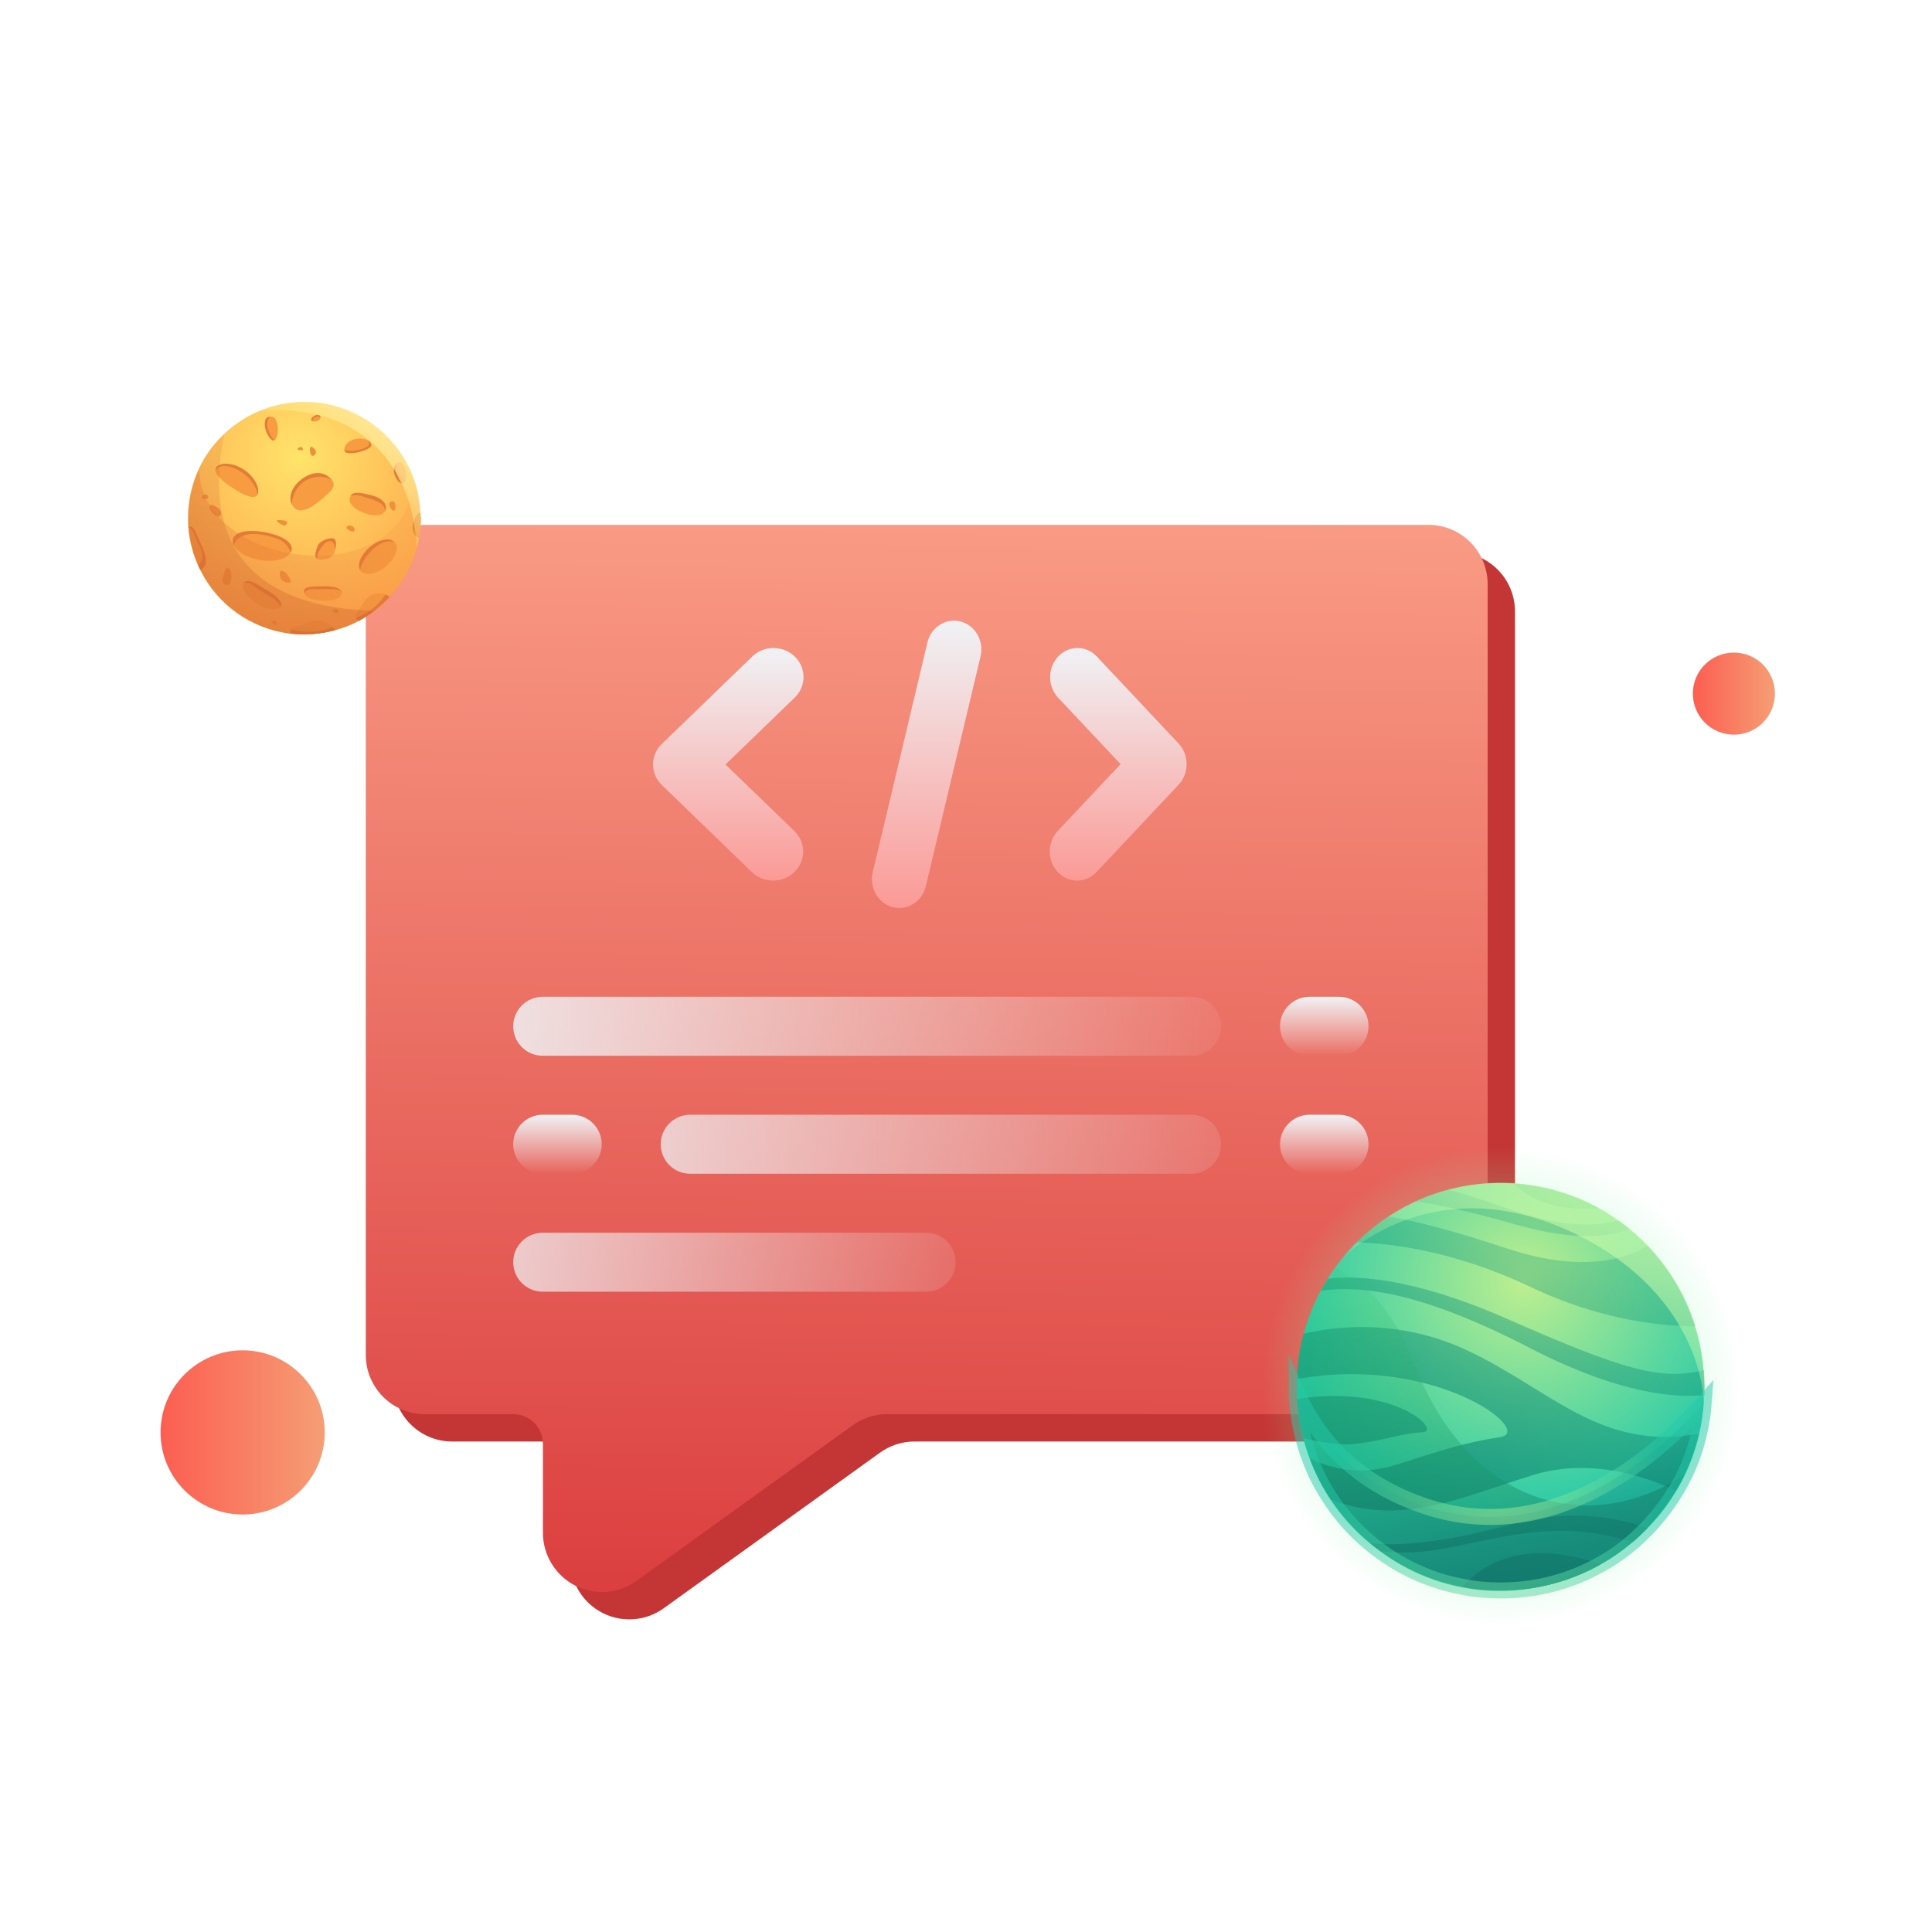 <svg width="110" height="110" viewBox="0 0 110 110" fill="none" xmlns="http://www.w3.org/2000/svg">
<mask id="mask0_2_3981" style="mask-type:alpha" maskUnits="userSpaceOnUse" x="0" y="0" width="110" height="110">
<rect x="0.573" y="0.544" width="109.054" height="109.054" fill="#C4C4C4"/>
</mask>
<g mask="url(#mask0_2_3981)">
<g filter="url(#filter0_d_2_3981)">
<path d="M22.383 31.183V75.064C22.383 76.928 23.888 78.439 25.745 78.439H30.787C31.716 78.439 32.468 79.195 32.468 80.127V85.19C32.468 86.459 33.177 87.622 34.304 88.198C35.431 88.774 36.784 88.667 37.807 87.921L50.077 79.092C50.65 78.671 51.341 78.442 52.051 78.439H82.895C84.752 78.439 86.257 76.928 86.257 75.064V31.183C86.257 29.319 84.752 27.807 82.895 27.807H25.745C23.888 27.807 22.383 29.319 22.383 31.183Z" fill="#C43635"/>
<path d="M20.826 29.625V73.505C20.826 75.369 22.331 76.881 24.188 76.881H29.231C30.159 76.881 30.912 77.636 30.912 78.568V83.632C30.911 84.901 31.621 86.063 32.747 86.64C33.874 87.216 35.227 87.109 36.25 86.362L48.521 77.534C49.093 77.112 49.784 76.884 50.494 76.881H81.339C83.195 76.881 84.7 75.369 84.7 73.505V29.625C84.7 27.76 83.195 26.249 81.339 26.249H24.188C22.331 26.249 20.826 27.76 20.826 29.625Z" fill="url(#paint0_linear_2_3981)"/>
<path d="M44.019 46.503C43.565 46.502 43.13 46.328 42.81 46.018L37.681 41.06C37.014 40.415 37.014 39.369 37.681 38.723L42.81 33.765C43.239 33.335 43.875 33.163 44.472 33.314C45.07 33.465 45.537 33.917 45.693 34.495C45.85 35.072 45.672 35.687 45.227 36.102L41.307 39.892L45.227 43.681C45.716 44.154 45.862 44.865 45.598 45.482C45.333 46.1 44.71 46.502 44.019 46.503Z" fill="url(#paint1_linear_2_3981)"/>
<path d="M61.329 46.503C60.699 46.502 60.131 46.099 59.89 45.479C59.648 44.86 59.782 44.147 60.227 43.673L63.8 39.871L60.227 36.07C59.637 35.419 59.645 34.385 60.246 33.746C60.847 33.106 61.819 33.097 62.43 33.726L67.104 38.699C67.713 39.347 67.713 40.396 67.104 41.043L62.43 46.017C62.138 46.328 61.742 46.502 61.329 46.503Z" fill="url(#paint2_linear_2_3981)"/>
<path d="M51.203 48.06C51.075 48.061 50.948 48.044 50.824 48.011C50.423 47.906 50.078 47.638 49.865 47.266C49.653 46.893 49.589 46.447 49.69 46.026L52.807 32.931C53.021 32.06 53.864 31.533 54.694 31.752C55.525 31.971 56.032 32.852 55.83 33.726L52.713 46.821C52.54 47.549 51.917 48.06 51.203 48.06Z" fill="url(#paint3_linear_2_3981)"/>
<path d="M76.238 56.475H74.559C73.632 56.475 72.88 55.723 72.88 54.796C72.88 53.869 73.632 53.117 74.559 53.117H76.238C77.166 53.117 77.918 53.869 77.918 54.796C77.918 55.723 77.166 56.475 76.238 56.475Z" fill="url(#paint4_linear_2_3981)"/>
<path d="M76.238 63.192H74.559C73.632 63.192 72.88 62.44 72.88 61.513C72.88 60.586 73.632 59.834 74.559 59.834H76.238C77.166 59.834 77.918 60.586 77.918 61.513C77.918 62.44 77.166 63.192 76.238 63.192Z" fill="url(#paint5_linear_2_3981)"/>
<path d="M67.842 56.475H30.899C29.972 56.475 29.22 55.724 29.22 54.796C29.22 53.869 29.972 53.117 30.899 53.117H67.842C68.77 53.117 69.522 53.869 69.522 54.796C69.522 55.724 68.77 56.475 67.842 56.475Z" fill="url(#paint6_linear_2_3981)"/>
<path d="M52.729 69.909H30.899C29.972 69.909 29.22 69.158 29.22 68.23C29.22 67.303 29.972 66.551 30.899 66.551H52.729C53.657 66.551 54.408 67.303 54.408 68.23C54.408 69.158 53.657 69.909 52.729 69.909Z" fill="url(#paint7_linear_2_3981)"/>
<path d="M67.843 63.192H39.296C38.368 63.192 37.617 62.44 37.617 61.513C37.617 60.586 38.368 59.834 39.296 59.834H67.843C68.77 59.834 69.522 60.586 69.522 61.513C69.522 62.44 68.77 63.192 67.843 63.192Z" fill="url(#paint8_linear_2_3981)"/>
<path d="M32.579 63.192H30.899C29.972 63.192 29.22 62.44 29.22 61.513C29.22 60.586 29.972 59.834 30.899 59.834H32.579C33.506 59.834 34.258 60.586 34.258 61.513C34.258 62.44 33.506 63.192 32.579 63.192Z" fill="url(#paint9_linear_2_3981)"/>
</g>
<g filter="url(#filter1_d_2_3981)">
<path d="M84.001 59.822C71.923 60.964 65.429 75.348 73.425 85.163C77.127 89.71 83.303 91.974 89.374 90.408C92.632 89.562 95.445 87.701 97.455 85.29C106.233 74.713 97.962 58.489 84.001 59.822Z" fill="url(#paint10_radial_2_3981)"/>
<path d="M78.586 84.697C72.071 79.938 72.282 70.102 79.051 65.638C83.641 62.592 89.882 63.206 93.795 67.288C95.593 69.171 96.777 71.646 96.989 74.374C97.835 84.295 86.561 90.535 78.586 84.697Z" fill="url(#paint11_radial_2_3981)"/>
<path d="M96.523 71.879C94.683 71.879 91.171 71.562 87.089 69.616C82.583 67.479 78.861 67.141 77.253 67.099C77.803 66.549 78.395 66.062 79.051 65.639C80.109 65.787 82.118 66.231 85.778 67.437C90.114 68.876 92.61 68.029 93.816 67.289C95.042 68.558 95.994 70.124 96.523 71.879Z" fill="url(#paint12_linear_2_3981)"/>
<path d="M92.8 66.338C91.785 66.74 89.796 67.078 86.369 66.105C83.366 65.238 81.589 64.899 80.595 64.772C81.187 64.497 81.822 64.265 82.456 64.095C83.323 64.328 84.487 64.688 86.031 65.238C89.098 66.317 91.044 66.168 92.165 65.851C92.377 66.02 92.588 66.168 92.8 66.338Z" fill="url(#paint13_linear_2_3981)"/>
<path d="M91.044 65.153C89.881 65.259 87.66 65.237 86.158 63.736C87.935 63.841 89.585 64.349 91.044 65.153Z" fill="url(#paint14_linear_2_3981)"/>
<path d="M97.052 75.327C97.052 75.475 97.052 75.645 97.052 75.793C95.508 75.962 92.314 75.793 87.174 73.149C80.68 69.785 77.401 69.574 75.201 69.849C75.328 69.616 75.455 69.383 75.603 69.172C77.063 68.981 80.299 69.045 85.714 71.414C92.398 74.354 94.535 74.989 97.01 74.375C97.031 74.672 97.052 75.01 97.052 75.327Z" fill="url(#paint15_linear_2_3981)"/>
<path d="M83.451 73.212C79.389 71.329 75.645 71.964 74.228 72.302C73.995 73.127 73.868 73.995 73.847 74.883C81.674 73.466 87.385 77.844 85.439 78.183C83.451 78.5 82.583 78.775 79.474 79.769C77.189 80.488 75.37 79.811 74.566 79.388C74.884 80.234 75.286 81.017 75.772 81.757C79.812 83.259 83.028 81.673 87.237 80.362C90.494 79.346 93.667 80.404 95.423 81.25C96.015 80.256 96.46 79.156 96.734 77.992C91.087 79.029 88.231 75.412 83.451 73.212Z" fill="url(#paint16_linear_2_3981)"/>
<path d="M80.997 77.908C79.812 77.972 79.135 78.31 77.274 78.564C76.364 78.691 75.159 78.479 74.207 78.247C74.016 77.528 73.911 76.787 73.847 76.026C79.368 75.137 82.118 77.845 80.997 77.908Z" fill="url(#paint17_linear_2_3981)"/>
<path d="M93.814 83.366C93.539 83.641 93.264 83.915 92.968 84.169C91.55 83.725 89.943 83.45 88.251 83.535C84.316 83.746 81.947 85.1 78.605 84.677C78.415 84.529 78.203 84.381 78.013 84.212C79.388 84.402 81.841 84.296 86.114 83.133C89.097 82.329 91.72 82.646 93.814 83.366Z" fill="url(#paint18_linear_2_3981)"/>
<path d="M91.128 85.439C89.436 86.391 87.511 86.919 85.438 86.919C84.698 86.919 83.978 86.856 83.259 86.708C85.755 83.958 89.394 84.804 91.128 85.439Z" fill="url(#paint19_linear_2_3981)"/>
<path opacity="0.55" d="M95.909 80.341C95.761 80.637 95.592 80.954 95.423 81.229C94.957 82.012 94.407 82.71 93.794 83.365C93.519 83.641 93.244 83.915 92.948 84.169C92.377 84.656 91.784 85.079 91.129 85.439C89.436 86.39 87.511 86.919 85.439 86.919C84.698 86.919 83.979 86.856 83.26 86.708C81.525 86.39 79.939 85.671 78.585 84.677C78.395 84.529 78.183 84.381 77.993 84.212C77.126 83.492 76.385 82.668 75.772 81.737C75.285 80.996 74.862 80.214 74.566 79.368C74.418 79.008 74.312 78.627 74.206 78.246C74.016 77.527 73.91 76.787 73.847 76.025C73.847 75.899 73.826 75.772 73.826 75.624C73.826 75.518 73.826 75.412 73.826 75.306C73.826 75.158 73.826 75.01 73.826 74.862C73.868 73.974 73.995 73.106 74.206 72.281C74.439 71.414 74.778 70.589 75.18 69.828C75.306 69.595 75.433 69.362 75.581 69.151C75.708 68.939 75.856 68.728 76.004 68.516C77.633 69.278 79.325 70.885 80.552 74.079C82.308 78.67 85.46 81.441 89.034 81.969C91.256 82.329 93.625 81.8 95.909 80.341Z" fill="url(#paint20_linear_2_3981)"/>
<path opacity="0.5" d="M97.009 76.237C96.967 76.829 96.861 77.421 96.734 77.993C96.544 78.817 96.269 79.6 95.909 80.341C95.761 80.637 95.592 80.954 95.423 81.229C94.957 82.012 94.407 82.71 93.794 83.365C93.519 83.64 93.244 83.915 92.948 84.169C92.377 84.656 91.784 85.079 91.129 85.438C89.436 86.39 87.511 86.919 85.439 86.919C84.698 86.919 83.979 86.856 83.26 86.707C81.525 86.39 79.939 85.671 78.585 84.677C78.395 84.529 78.183 84.381 77.993 84.212C77.126 83.492 76.385 82.667 75.772 81.737C75.285 80.996 74.862 80.214 74.566 79.368C74.418 79.008 74.312 78.627 74.206 78.246C74.016 77.527 73.91 76.787 73.847 76.025C73.847 75.898 73.826 75.772 73.826 75.623C74.947 78.141 76.977 80.552 80.595 81.927C83.683 83.112 86.538 82.879 89.034 81.969C92.567 80.7 95.38 78.077 97.009 76.237Z" fill="url(#paint21_linear_2_3981)" stroke="url(#paint22_radial_2_3981)" stroke-width="0.909" stroke-miterlimit="10"/>
<path d="M97.008 76.216C97.008 75.962 96.86 70.251 89.986 66.761C81.799 62.593 76.553 67.882 76.448 67.987C80.826 62.593 88.97 62.234 93.814 67.268C96.12 69.659 97.262 72.895 97.008 76.216Z" fill="url(#paint23_linear_2_3981)"/>
</g>
<g filter="url(#filter2_d_2_3981)">
<path d="M23.957 25.867C23.957 26.26 23.928 26.638 23.855 27.001C23.826 27.205 23.782 27.393 23.724 27.582C23.448 28.629 22.91 29.588 22.184 30.359C21.922 30.635 21.631 30.897 21.326 31.129C21.05 31.347 20.744 31.536 20.425 31.711C20.003 31.943 19.538 32.118 19.058 32.248C18.506 32.394 17.91 32.481 17.314 32.481C17.038 32.481 16.762 32.467 16.5 32.438C14.261 32.161 12.357 30.766 11.398 28.818C11.02 28.062 10.787 27.219 10.715 26.347C10.7 26.187 10.7 26.027 10.7 25.867C10.7 24.864 10.918 23.919 11.311 23.076C11.66 22.32 12.154 21.637 12.764 21.07C13.317 20.547 13.971 20.111 14.668 19.806C15.482 19.457 16.369 19.253 17.314 19.253C20.163 19.253 22.605 21.056 23.535 23.585C23.768 24.21 23.899 24.893 23.928 25.591C23.942 25.678 23.957 25.78 23.957 25.867Z" fill="url(#paint24_radial_2_3981)"/>
<path d="M11.41 28.818C11.367 28.731 11.323 28.629 11.279 28.542C10.974 27.859 10.785 27.132 10.727 26.347V26.332C10.858 26.318 11.047 26.376 11.178 26.754C11.352 27.248 12.152 28.44 11.41 28.818Z" fill="#F79C41"/>
<path d="M16.599 27.684C16.585 27.742 16.57 27.786 16.541 27.829C16.323 28.207 15.597 28.396 14.783 28.251C14.07 28.12 13.503 27.786 13.314 27.422C13.256 27.321 13.242 27.204 13.256 27.103C13.343 26.623 14.143 26.507 15.059 26.667C15.989 26.841 16.687 27.219 16.599 27.684Z" fill="#F79C41"/>
<path d="M14.652 24.544C14.638 24.544 14.638 24.544 14.652 24.544C14.463 24.82 13.897 24.573 13.228 24.137C12.69 23.788 12.298 23.425 12.269 23.163C12.269 23.105 12.269 23.047 12.312 22.989C12.501 22.713 13.228 22.684 13.882 23.12C14.551 23.556 14.827 24.268 14.652 24.544Z" fill="#F79C41"/>
<path d="M21.977 28.615C21.439 29.065 20.799 29.181 20.538 28.876C20.523 28.862 20.509 28.847 20.509 28.833C20.32 28.513 20.552 27.946 21.061 27.524C21.584 27.088 22.195 26.972 22.471 27.234C22.485 27.248 22.485 27.248 22.5 27.263C22.747 27.553 22.515 28.164 21.977 28.615Z" fill="#F79C41"/>
<path d="M18.111 24.951C17.573 25.387 17.021 25.62 16.701 25.213C16.672 25.169 16.643 25.14 16.628 25.097C16.425 24.69 16.628 24.108 17.123 23.716C17.661 23.28 18.402 23.091 18.911 23.716C18.911 23.716 18.911 23.73 18.925 23.73C19.201 24.123 18.649 24.515 18.111 24.951Z" fill="#F79C41"/>
<path d="M15.944 30.94C15.871 31.013 15.712 31.057 15.464 31.042C14.563 30.998 13.589 29.908 13.866 29.559L13.88 29.545C14.156 29.225 14.869 29.792 15.232 29.995C15.828 30.301 16.148 30.737 15.944 30.94Z" fill="#F79C41"/>
<path d="M19.449 30.126C19.449 30.33 19.173 30.548 18.722 30.562C17.908 30.591 17.458 30.446 17.341 30.155C17.327 30.126 17.327 30.097 17.312 30.053C17.269 29.705 18.01 29.763 18.403 29.748C19.158 29.719 19.449 29.923 19.449 30.126Z" fill="#F79C41"/>
<path d="M21.906 25.489C21.819 25.62 21.645 25.707 21.426 25.707C20.729 25.707 19.798 25.199 19.915 24.734C19.929 24.675 19.944 24.632 19.973 24.588C20.147 24.297 20.612 24.443 21.049 24.53C21.906 24.734 22.095 25.199 21.906 25.489Z" fill="#F79C41"/>
<path d="M19.622 22.044C19.608 22.03 19.608 22.001 19.608 21.972C19.593 21.768 19.782 21.477 20.175 21.376C20.422 21.303 20.756 21.317 20.96 21.448C21.047 21.506 21.119 21.579 21.134 21.695C21.207 21.972 19.753 22.364 19.622 22.044Z" fill="#F79C41"/>
<path d="M15.626 21.434C15.582 21.463 15.524 21.448 15.451 21.39C15.03 20.969 14.986 20.257 15.219 20.14C15.306 20.097 15.393 20.082 15.451 20.082C15.931 20.14 15.887 21.274 15.626 21.434Z" fill="#F79C41"/>
<path d="M22.981 23.876C22.952 23.89 22.908 23.89 22.879 23.876C22.719 23.832 22.501 23.585 22.443 23.207C22.399 22.989 22.516 22.771 22.661 22.713C22.821 22.64 23.024 22.742 23.111 23.207C23.141 23.483 23.126 23.803 22.981 23.876Z" fill="#F79C41"/>
<path d="M22.181 30.359C21.672 30.897 21.091 31.362 20.436 31.711C20.364 31.667 20.291 31.623 20.262 31.551C20.233 31.478 20.247 31.391 20.32 31.289C20.596 30.867 20.858 30.199 21.483 30.155C21.657 30.141 21.803 30.17 21.919 30.213C22.05 30.242 22.123 30.301 22.181 30.359Z" fill="#F79C41"/>
<path d="M19.07 32.248C18.518 32.394 17.922 32.481 17.326 32.481C17.049 32.481 16.773 32.467 16.512 32.438C16.512 32.365 16.526 32.278 16.57 32.205C16.613 32.132 16.701 32.089 16.817 32.06C17.282 31.987 17.515 31.667 18.183 31.711C18.532 31.725 18.765 31.9 18.91 32.06C18.997 32.118 19.041 32.19 19.07 32.248Z" fill="#F79C41"/>
<path d="M18.227 20.184C18.198 20.343 17.907 20.402 17.776 20.343C17.747 20.329 17.733 20.314 17.718 20.285C17.645 20.125 18.154 19.835 18.227 20.096C18.241 20.14 18.241 20.169 18.227 20.184Z" fill="#F79C41"/>
<path d="M16.209 28.935C16.035 28.848 15.904 28.775 15.933 29.124C15.976 29.473 16.238 29.545 16.471 29.545C16.703 29.56 16.354 29.022 16.209 28.935Z" fill="#EF903A"/>
<path d="M12.967 28.702C12.807 28.658 12.807 28.934 12.691 29.211C12.575 29.487 12.735 29.676 12.967 29.676C13.2 29.676 13.287 28.789 12.967 28.702Z" fill="#EF903A"/>
<path d="M12.271 25.199C12.125 25.126 11.965 25.039 11.922 25.199C11.878 25.359 12.227 25.78 12.431 25.78C12.619 25.78 12.707 25.403 12.271 25.199Z" fill="#EF903A"/>
<path d="M23.955 25.867C23.955 26.26 23.926 26.638 23.853 27.001C23.795 26.972 23.737 26.943 23.679 26.885C23.286 26.492 23.592 25.94 23.679 25.751C23.781 25.547 23.882 25.562 23.941 25.591C23.941 25.678 23.955 25.78 23.955 25.867Z" fill="#EF903A"/>
<path d="M19.944 26.289C19.726 26.26 19.595 26.449 19.944 26.594C20.293 26.754 20.249 26.333 19.944 26.289Z" fill="#EF903A"/>
<path d="M11.572 24.544C11.47 24.603 11.455 24.82 11.731 24.777C11.993 24.733 11.804 24.428 11.572 24.544Z" fill="#EF903A"/>
<path d="M17.095 21.812C16.979 21.856 16.819 21.972 17.095 22.001C17.371 22.044 17.211 21.783 17.095 21.812Z" fill="#EF903A"/>
<path d="M17.764 21.812C17.618 21.725 17.604 22.117 17.72 22.277C17.836 22.437 18.229 22.088 17.764 21.812Z" fill="#EF903A"/>
<path d="M19 31.042C18.913 31.057 18.884 31.202 19.116 31.275C19.363 31.347 19.363 30.97 19 31.042Z" fill="#EF903A"/>
<path d="M15.613 31.696C15.497 31.74 15.381 31.812 15.613 31.885C15.86 31.972 15.729 31.667 15.613 31.696Z" fill="#EF903A"/>
<path d="M15.816 25.983C15.613 25.998 16.049 26.259 16.165 26.289C16.281 26.332 16.63 25.94 15.816 25.983Z" fill="#EF903A"/>
<path d="M22.197 24.966C22.096 25.039 22.27 25.475 22.43 25.431C22.59 25.402 22.546 24.69 22.197 24.966Z" fill="#EF903A"/>
<path d="M19.072 27.699C19.057 27.772 19.028 27.83 19.014 27.888C18.897 28.193 18.229 28.309 18.054 28.179L18.04 28.164C17.88 28.004 18.04 27.612 18.113 27.423C18.229 27.147 18.81 26.958 19.014 27.03C19.159 27.088 19.145 27.408 19.072 27.699Z" fill="#F79C41"/>
<path d="M12.269 23.149C12.269 23.091 12.269 23.033 12.312 22.975C12.501 22.698 13.228 22.669 13.882 23.105C14.551 23.542 14.827 24.239 14.638 24.53C14.652 24.356 14.58 24.123 14.333 23.789C13.678 22.931 12.501 22.64 12.269 23.149Z" fill="#E27C37"/>
<path d="M16.599 27.684C16.585 27.742 16.57 27.786 16.541 27.829C16.527 27.757 16.381 27.234 15.727 27.015C15.044 26.783 14.128 26.594 13.591 27.015C13.416 27.146 13.343 27.292 13.314 27.422C13.256 27.321 13.242 27.204 13.256 27.103C13.343 26.623 14.143 26.507 15.059 26.667C15.989 26.841 16.687 27.219 16.599 27.684Z" fill="#E27C37"/>
<path d="M17.674 23.6C16.948 23.847 16.642 24.559 16.613 25.082C16.41 24.675 16.613 24.094 17.108 23.702C17.645 23.265 18.387 23.076 18.895 23.702C18.895 23.702 18.895 23.716 18.91 23.716C18.692 23.571 18.285 23.396 17.674 23.6Z" fill="#E27C37"/>
<path d="M19.071 27.699C19.071 27.423 18.999 27.103 18.693 27.19C18.388 27.277 18.054 27.83 18.039 28.179L18.025 28.164C17.865 28.004 18.025 27.612 18.097 27.423C18.214 27.147 18.795 26.958 18.999 27.03C19.159 27.088 19.144 27.408 19.071 27.699Z" fill="#E27C37"/>
<path d="M21.906 25.489C21.993 24.98 21.179 24.806 20.758 24.66C20.351 24.515 20.074 24.559 19.958 24.602C20.132 24.312 20.598 24.457 21.034 24.544C21.906 24.733 22.095 25.198 21.906 25.489Z" fill="#E27C37"/>
<path d="M19.623 22.044C19.609 22.03 19.609 22.001 19.609 21.972C19.856 22.131 20.481 22.001 20.83 21.841C21.077 21.724 21.033 21.565 20.961 21.448C21.048 21.506 21.121 21.579 21.135 21.695C21.208 21.972 19.754 22.364 19.623 22.044Z" fill="#E27C37"/>
<path d="M15.626 21.434C15.582 21.463 15.524 21.448 15.451 21.39C15.03 20.969 14.986 20.257 15.219 20.14C15.306 20.097 15.393 20.082 15.451 20.082C15.364 20.097 15.219 20.184 15.219 20.518C15.233 20.925 15.422 21.245 15.626 21.434Z" fill="#E27C37"/>
<path d="M18.227 20.184C18.213 20.111 18.155 20.053 17.995 20.096C17.849 20.125 17.806 20.242 17.791 20.343C17.762 20.329 17.748 20.314 17.733 20.285C17.66 20.125 18.169 19.835 18.242 20.096C18.242 20.14 18.242 20.169 18.227 20.184Z" fill="#E27C37"/>
<path d="M15.945 30.94C15.916 30.737 15.727 30.533 15.393 30.344C14.972 30.112 14.652 29.879 14.376 29.676C14.23 29.574 14.041 29.545 13.881 29.545C14.158 29.225 14.87 29.792 15.233 29.995C15.829 30.301 16.149 30.737 15.945 30.94Z" fill="#E27C37"/>
<path d="M19.449 30.126C19.391 29.966 19.202 29.908 18.882 29.908H17.792C17.37 29.908 17.356 30.155 17.341 30.155C17.327 30.126 17.327 30.097 17.312 30.053C17.269 29.705 18.01 29.763 18.403 29.748C19.158 29.719 19.449 29.923 19.449 30.126Z" fill="#E27C37"/>
<path d="M18.925 32.045C18.998 32.117 19.056 32.19 19.085 32.248C18.533 32.394 17.937 32.481 17.341 32.481C17.065 32.481 16.788 32.466 16.527 32.437C16.527 32.365 16.541 32.277 16.585 32.205C17.864 32.495 18.62 32.219 18.925 32.045Z" fill="#E27C37"/>
<path d="M22.182 30.358C21.673 30.896 21.092 31.361 20.438 31.71C20.365 31.667 20.292 31.623 20.263 31.55C21.353 31.143 21.819 30.402 21.935 30.213C22.051 30.242 22.124 30.3 22.182 30.358Z" fill="#E27C37"/>
<path d="M22.456 27.22C22.369 27.191 21.744 27.016 21.032 27.845C20.669 28.266 20.538 28.586 20.509 28.819C20.32 28.499 20.552 27.932 21.061 27.51C21.57 27.074 22.18 26.958 22.456 27.22Z" fill="#E27C37"/>
<path d="M22.863 23.89C22.703 23.847 22.485 23.6 22.427 23.222C22.384 23.004 22.5 22.786 22.645 22.727C22.587 22.815 22.529 22.931 22.544 23.105C22.573 23.381 22.689 23.658 22.863 23.89Z" fill="#E27C37"/>
<path d="M11.41 28.818C11.367 28.731 11.323 28.629 11.279 28.542C11.468 28.367 11.643 28.062 11.41 27.582C11.12 26.972 10.989 26.463 10.727 26.361V26.347C10.858 26.332 11.047 26.39 11.178 26.768C11.352 27.248 12.152 28.44 11.41 28.818Z" fill="#E27C37"/>
<path opacity="0.35" d="M23.958 25.866C23.958 26.259 23.929 26.637 23.856 27C23.638 28.279 23.042 29.442 22.199 30.358C21.69 30.896 21.109 31.361 20.454 31.71C20.033 31.942 19.568 32.117 19.088 32.248C18.536 32.393 17.94 32.48 17.344 32.48C17.068 32.48 16.791 32.466 16.53 32.437C14.291 32.16 12.387 30.765 11.428 28.817C11.05 28.061 10.817 27.218 10.745 26.346C10.73 26.186 10.73 26.026 10.73 25.866C10.73 24.863 10.948 23.919 11.341 23.076C11.399 28.803 23.245 30.242 23.551 23.584C23.783 24.209 23.914 24.892 23.943 25.59C23.943 25.677 23.958 25.779 23.958 25.866Z" fill="url(#paint25_linear_2_3981)"/>
<path opacity="0.45" d="M21.341 31.129C21.064 31.347 20.759 31.536 20.439 31.71C20.018 31.943 19.553 32.117 19.073 32.248C18.521 32.393 17.925 32.481 17.329 32.481C17.052 32.481 16.776 32.466 16.515 32.437C14.276 32.161 12.372 30.765 11.413 28.818C11.035 28.062 10.802 27.219 10.729 26.346C10.715 26.187 10.715 26.027 10.715 25.867C10.715 24.864 10.933 23.919 11.325 23.076C11.674 22.32 12.168 21.637 12.779 21.07C10.933 29.864 17.721 31.085 21.341 31.129Z" fill="url(#paint26_linear_2_3981)"/>
<path d="M23.957 25.867C23.957 26.259 23.928 26.637 23.855 27.001C23.826 27.204 23.783 27.393 23.724 27.582C23.492 22.262 19.887 19.238 14.683 19.791C15.497 19.442 16.384 19.238 17.329 19.238C20.178 19.238 22.62 21.041 23.55 23.57C23.783 24.195 23.913 24.878 23.942 25.576C23.942 25.678 23.957 25.779 23.957 25.867Z" fill="url(#paint27_linear_2_3981)"/>
</g>
<circle cx="13.815" cy="81.555" r="4.674" fill="url(#paint28_linear_2_3981)"/>
<circle cx="98.721" cy="39.492" r="2.337" fill="url(#paint29_linear_2_3981)"/>
</g>
<defs>
<filter id="filter0_d_2_3981" x="17.191" y="26.249" width="72.701" height="69.587" filterUnits="userSpaceOnUse" color-interpolation-filters="sRGB">
<feFlood flood-opacity="0" result="BackgroundImageFix"/>
<feColorMatrix in="SourceAlpha" type="matrix" values="0 0 0 0 0 0 0 0 0 0 0 0 0 0 0 0 0 0 127 0" result="hardAlpha"/>
<feOffset dy="3.635"/>
<feGaussianBlur stdDeviation="1.818"/>
<feColorMatrix type="matrix" values="0 0 0 0 0.867 0 0 0 0 0.324 0 0 0 0 0.278 0 0 0 1 0"/>
<feBlend mode="normal" in2="BackgroundImageFix" result="effect1_dropShadow_2_3981"/>
<feBlend mode="normal" in="SourceGraphic" in2="effect1_dropShadow_2_3981" result="shape"/>
</filter>
<filter id="filter1_d_2_3981" x="66.265" y="59.744" width="38.439" height="38.428" filterUnits="userSpaceOnUse" color-interpolation-filters="sRGB">
<feFlood flood-opacity="0" result="BackgroundImageFix"/>
<feColorMatrix in="SourceAlpha" type="matrix" values="0 0 0 0 0 0 0 0 0 0 0 0 0 0 0 0 0 0 127 0" result="hardAlpha"/>
<feOffset dy="3.635"/>
<feGaussianBlur stdDeviation="1.818"/>
<feColorMatrix type="matrix" values="0 0 0 0 0 0 0 0 0 0 0 0 0 0 0 0 0 0 0.1 0"/>
<feBlend mode="normal" in2="BackgroundImageFix" result="effect1_dropShadow_2_3981"/>
<feBlend mode="normal" in="SourceGraphic" in2="effect1_dropShadow_2_3981" result="shape"/>
</filter>
<filter id="filter2_d_2_3981" x="7.065" y="19.238" width="20.528" height="20.513" filterUnits="userSpaceOnUse" color-interpolation-filters="sRGB">
<feFlood flood-opacity="0" result="BackgroundImageFix"/>
<feColorMatrix in="SourceAlpha" type="matrix" values="0 0 0 0 0 0 0 0 0 0 0 0 0 0 0 0 0 0 127 0" result="hardAlpha"/>
<feOffset dy="3.635"/>
<feGaussianBlur stdDeviation="1.818"/>
<feColorMatrix type="matrix" values="0 0 0 0 0.892 0 0 0 0 0.361 0 0 0 0 0.316 0 0 0 1 0"/>
<feBlend mode="normal" in2="BackgroundImageFix" result="effect1_dropShadow_2_3981"/>
<feBlend mode="normal" in="SourceGraphic" in2="effect1_dropShadow_2_3981" result="shape"/>
</filter>
<linearGradient id="paint0_linear_2_3981" x1="53.542" y1="13.786" x2="52.763" y2="87.007" gradientUnits="userSpaceOnUse">
<stop stop-color="#FFAD93"/>
<stop offset="1" stop-color="#DB3F3F"/>
</linearGradient>
<linearGradient id="paint1_linear_2_3981" x1="41.465" y1="33.26" x2="41.465" y2="46.503" gradientUnits="userSpaceOnUse">
<stop stop-color="#F0F2F5"/>
<stop offset="1" stop-color="#FB9A96"/>
</linearGradient>
<linearGradient id="paint2_linear_2_3981" x1="63.666" y1="33.26" x2="63.666" y2="46.503" gradientUnits="userSpaceOnUse">
<stop stop-color="#F0F2F5"/>
<stop offset="1" stop-color="#FB9A96"/>
</linearGradient>
<linearGradient id="paint3_linear_2_3981" x1="52.759" y1="31.703" x2="52.759" y2="48.06" gradientUnits="userSpaceOnUse">
<stop stop-color="#F0F2F5"/>
<stop offset="1" stop-color="#FB9A96"/>
</linearGradient>
<linearGradient id="paint4_linear_2_3981" x1="75.399" y1="53.117" x2="75.399" y2="56.475" gradientUnits="userSpaceOnUse">
<stop stop-color="#F0F2F5"/>
<stop offset="1" stop-color="#F0F2F5" stop-opacity="0"/>
</linearGradient>
<linearGradient id="paint5_linear_2_3981" x1="75.399" y1="59.834" x2="75.399" y2="63.192" gradientUnits="userSpaceOnUse">
<stop stop-color="#F0F2F5"/>
<stop offset="1" stop-color="#F0F2F5" stop-opacity="0"/>
</linearGradient>
<linearGradient id="paint6_linear_2_3981" x1="21.993" y1="51.176" x2="73.404" y2="52.734" gradientUnits="userSpaceOnUse">
<stop stop-color="#F0F2F5"/>
<stop offset="1" stop-color="#F0F2F5" stop-opacity="0"/>
</linearGradient>
<linearGradient id="paint7_linear_2_3981" x1="18.487" y1="66.755" x2="59.772" y2="68.313" gradientUnits="userSpaceOnUse">
<stop stop-color="#F0F2F5"/>
<stop offset="1" stop-color="#F0F2F5" stop-opacity="0"/>
</linearGradient>
<linearGradient id="paint8_linear_2_3981" x1="24.33" y1="59.744" x2="76.13" y2="59.744" gradientUnits="userSpaceOnUse">
<stop stop-color="#F0F2F5"/>
<stop offset="1" stop-color="#F0F2F5" stop-opacity="0"/>
</linearGradient>
<linearGradient id="paint9_linear_2_3981" x1="31.739" y1="59.834" x2="31.739" y2="63.192" gradientUnits="userSpaceOnUse">
<stop stop-color="#F0F2F5"/>
<stop offset="1" stop-color="#F0F2F5" stop-opacity="0"/>
</linearGradient>
<radialGradient id="paint10_radial_2_3981" cx="0" cy="0" r="1" gradientUnits="userSpaceOnUse" gradientTransform="translate(85.48 75.312) scale(13.67)">
<stop stop-color="#77E5B5"/>
<stop offset="1" stop-color="#95F6B0" stop-opacity="0"/>
</radialGradient>
<radialGradient id="paint11_radial_2_3981" cx="0" cy="0" r="1" gradientUnits="userSpaceOnUse" gradientTransform="translate(86.775 69.292) scale(13.727 13.727)">
<stop stop-color="#BEEF8F"/>
<stop offset="1" stop-color="#24C9A9"/>
</radialGradient>
<linearGradient id="paint12_linear_2_3981" x1="79.873" y1="88.835" x2="89.623" y2="61.972" gradientUnits="userSpaceOnUse">
<stop stop-color="#138677"/>
<stop offset="1" stop-color="#139B77" stop-opacity="0.1"/>
</linearGradient>
<linearGradient id="paint13_linear_2_3981" x1="78.44" y1="88.316" x2="88.191" y2="61.453" gradientUnits="userSpaceOnUse">
<stop stop-color="#138677"/>
<stop offset="1" stop-color="#139B77" stop-opacity="0.1"/>
</linearGradient>
<linearGradient id="paint14_linear_2_3981" x1="79.773" y1="88.799" x2="89.524" y2="61.936" gradientUnits="userSpaceOnUse">
<stop stop-color="#138677"/>
<stop offset="1" stop-color="#139B77" stop-opacity="0.1"/>
</linearGradient>
<linearGradient id="paint15_linear_2_3981" x1="80.261" y1="88.976" x2="90.012" y2="62.113" gradientUnits="userSpaceOnUse">
<stop stop-color="#138677"/>
<stop offset="1" stop-color="#139B77" stop-opacity="0.1"/>
</linearGradient>
<linearGradient id="paint16_linear_2_3981" x1="80.483" y1="89.056" x2="90.233" y2="62.194" gradientUnits="userSpaceOnUse">
<stop stop-color="#138677"/>
<stop offset="1" stop-color="#139B77" stop-opacity="0.1"/>
</linearGradient>
<linearGradient id="paint17_linear_2_3981" x1="73.996" y1="86.703" x2="83.746" y2="59.84" gradientUnits="userSpaceOnUse">
<stop stop-color="#138677"/>
<stop offset="1" stop-color="#139B77" stop-opacity="0.1"/>
</linearGradient>
<linearGradient id="paint18_linear_2_3981" x1="83.592" y1="90.186" x2="93.342" y2="63.323" gradientUnits="userSpaceOnUse">
<stop stop-color="#138677"/>
<stop offset="1" stop-color="#139B77" stop-opacity="0.1"/>
</linearGradient>
<linearGradient id="paint19_linear_2_3981" x1="85.47" y1="90.868" x2="95.22" y2="64.004" gradientUnits="userSpaceOnUse">
<stop stop-color="#138677"/>
<stop offset="1" stop-color="#139B77" stop-opacity="0.1"/>
</linearGradient>
<linearGradient id="paint20_linear_2_3981" x1="86.735" y1="85.413" x2="80.765" y2="63.625" gradientUnits="userSpaceOnUse">
<stop stop-color="#127F6A"/>
<stop offset="1" stop-color="#3DD565" stop-opacity="0.1"/>
</linearGradient>
<linearGradient id="paint21_linear_2_3981" x1="87.309" y1="87.235" x2="85.486" y2="76.625" gradientUnits="userSpaceOnUse">
<stop stop-color="#126D6A"/>
<stop offset="1" stop-color="#12656A" stop-opacity="0"/>
</linearGradient>
<radialGradient id="paint22_radial_2_3981" cx="0" cy="0" r="1" gradientUnits="userSpaceOnUse" gradientTransform="translate(85.435 81.079) scale(9.292)">
<stop stop-color="#BEEF8F"/>
<stop offset="1" stop-color="#24C9A9"/>
</radialGradient>
<linearGradient id="paint23_linear_2_3981" x1="95.487" y1="58.124" x2="84.144" y2="76.233" gradientUnits="userSpaceOnUse">
<stop stop-color="#D4FFAE"/>
<stop offset="1" stop-color="#D4FFAE" stop-opacity="0"/>
</linearGradient>
<radialGradient id="paint24_radial_2_3981" cx="0" cy="0" r="1" gradientUnits="userSpaceOnUse" gradientTransform="translate(17.041 22.361) scale(10.105 10.105)">
<stop stop-color="#FFE46A"/>
<stop offset="1" stop-color="#FFA44A"/>
</radialGradient>
<linearGradient id="paint25_linear_2_3981" x1="11.681" y1="29.362" x2="23.385" y2="23.886" gradientUnits="userSpaceOnUse">
<stop stop-color="#E27437"/>
<stop offset="1" stop-color="#E27437" stop-opacity="0.2"/>
</linearGradient>
<linearGradient id="paint26_linear_2_3981" x1="16.054" y1="35.436" x2="15.99" y2="19.035" gradientUnits="userSpaceOnUse">
<stop stop-color="#CC622E"/>
<stop offset="1" stop-color="#CC622E" stop-opacity="0.2"/>
</linearGradient>
<linearGradient id="paint27_linear_2_3981" x1="23.22" y1="19.243" x2="19.193" y2="23.704" gradientUnits="userSpaceOnUse">
<stop stop-color="#FFF2B6"/>
<stop offset="1" stop-color="#FFF49A" stop-opacity="0.2"/>
</linearGradient>
<linearGradient id="paint28_linear_2_3981" x1="9.141" y1="81.555" x2="18.488" y2="81.555" gradientUnits="userSpaceOnUse">
<stop offset="1.38522e-07" stop-color="#FC5E51"/>
<stop offset="1" stop-color="#F59E75"/>
</linearGradient>
<linearGradient id="paint29_linear_2_3981" x1="96.384" y1="39.491" x2="101.057" y2="39.491" gradientUnits="userSpaceOnUse">
<stop offset="1.38522e-07" stop-color="#FC5E51"/>
<stop offset="1" stop-color="#F59E75"/>
</linearGradient>
</defs>
</svg>
